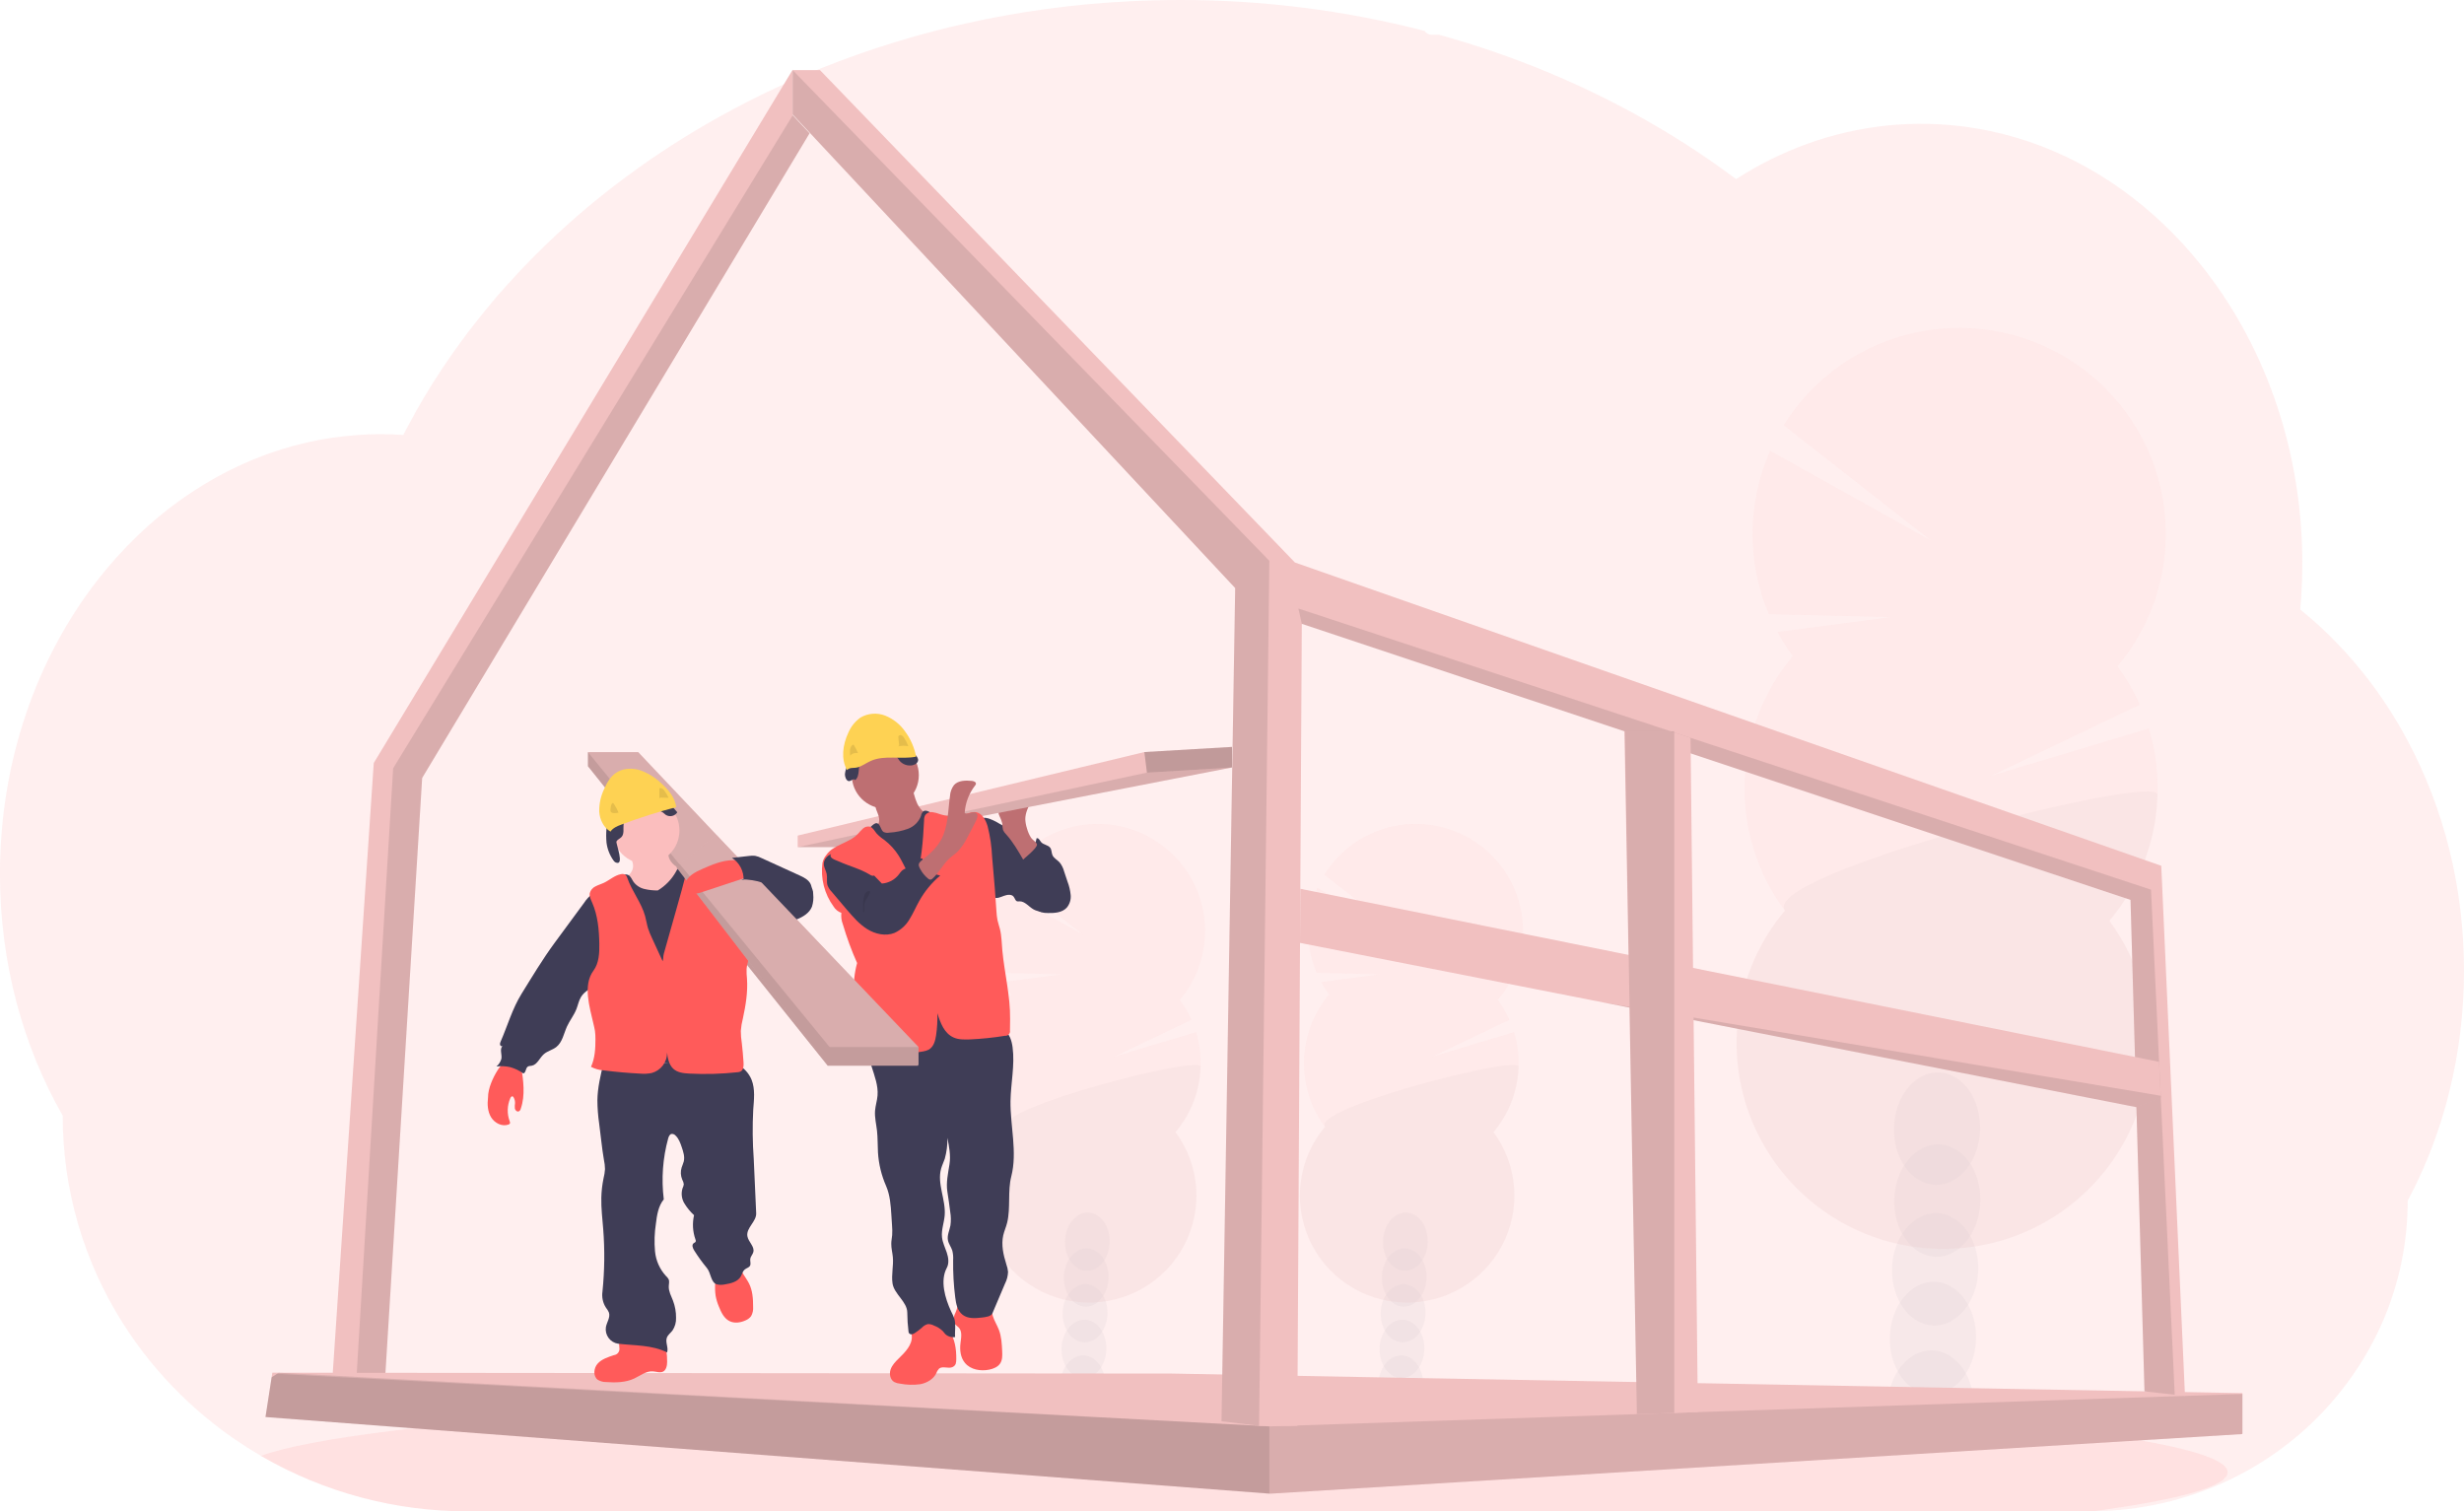 <svg width="450" height="276" viewBox="0 0 450 276" fill="none" xmlns="http://www.w3.org/2000/svg">
<g clip-path="url(#clip0)">
<path opacity="0.1" d="M450 177.268C450.007 184.746 449.1 192.197 447.298 199.456C446.692 201.902 445.988 204.297 445.186 206.641C444.204 209.535 443.066 212.373 441.778 215.144C441.128 216.546 440.442 217.92 439.718 219.266C439.73 226.935 438.147 234.522 435.069 241.549C429.504 254.157 419.582 264.351 407.109 270.274C399.311 273.984 390.789 275.935 382.149 275.989H85.425C72.223 276.017 59.249 272.559 47.822 265.965L47.647 265.866C46.019 264.917 44.432 263.911 42.886 262.849C39.407 260.453 36.139 257.766 33.117 254.818C29.026 250.832 25.421 246.378 22.377 241.549C15.228 230.23 11.441 217.123 11.454 203.746C4.214 191.079 -0.008 175.905 -0.008 159.599C-0.008 139.027 6.701 120.26 17.723 106.054C20.021 103.086 22.539 100.293 25.254 97.699C27.933 95.133 30.813 92.782 33.865 90.671C36.308 88.979 38.861 87.452 41.507 86.099C42.611 85.539 43.719 85.009 44.846 84.518C45.836 84.08 46.837 83.672 47.849 83.287C49.064 82.828 50.294 82.405 51.54 82.019C52.785 81.633 54.014 81.295 55.227 81.005C57.01 80.571 58.823 80.218 60.667 79.946C62.195 79.722 63.724 79.565 65.252 79.447C66.467 79.356 67.693 79.306 68.927 79.291H69.596C70.956 79.291 72.309 79.344 73.65 79.436C73.791 79.154 73.944 78.868 74.085 78.59C74.62 77.573 75.174 76.559 75.732 75.569C75.731 75.56 75.731 75.551 75.732 75.542C75.827 75.367 75.923 75.196 76.022 75.028C76.473 74.217 76.943 73.413 77.424 72.617C77.646 72.236 77.864 71.877 78.089 71.519C78.137 71.43 78.189 71.344 78.246 71.26C78.475 70.879 78.708 70.498 78.945 70.117C80.124 68.238 81.351 66.391 82.624 64.578L82.949 64.113C83.148 63.831 83.331 63.557 83.553 63.275C84.08 62.54 84.623 61.801 85.169 61.077C85.551 60.559 85.933 60.044 86.346 59.553C87.339 58.283 88.358 57.013 89.402 55.743C90.446 54.474 91.531 53.22 92.657 51.983C92.81 51.812 92.963 51.644 93.123 51.477L94.755 49.701C94.835 49.617 94.904 49.541 94.98 49.465C95.175 49.255 95.362 49.046 95.572 48.844C96.447 47.918 97.345 47.012 98.247 46.109C102.836 41.551 107.724 37.304 112.88 33.396C113.082 33.236 113.289 33.083 113.491 32.931C114.461 32.203 115.447 31.483 116.433 30.775C121.855 26.896 127.522 23.371 133.4 20.222C133.805 19.99 134.218 19.772 134.634 19.559C139.904 16.779 145.324 14.291 150.868 12.107C153.89 10.915 156.981 9.795 160.091 8.77C162.162 8.092 164.24 7.448 166.345 6.842C169.636 5.898 172.95 5.051 176.287 4.301C186.117 2.102 196.117 0.743 206.179 0.24C209.236 0.085 212.327 0.005 215.452 0C230.532 -0.02 245.553 1.875 260.153 5.638C260.304 5.866 260.511 6.051 260.753 6.177C260.996 6.303 261.267 6.366 261.54 6.359H262.824C263.382 6.511 263.936 6.663 264.493 6.823C267.608 7.717 270.679 8.694 273.705 9.753L274.469 10.027C281.937 12.675 289.204 15.858 296.212 19.551C302.529 22.872 308.612 26.62 314.417 30.767C315.311 31.407 316.193 32.052 317.061 32.703C318.116 32.029 319.188 31.384 320.278 30.767C324.488 28.376 328.96 26.476 333.605 25.102C343.316 22.237 353.591 21.836 363.497 23.936C376.201 26.622 387.701 33.289 396.989 42.772C400.77 46.651 404.137 50.913 407.033 55.488C407.243 55.816 407.453 56.147 407.656 56.483C410.145 60.532 412.285 64.785 414.051 69.195C414.116 69.359 414.181 69.512 414.239 69.672C415.87 73.802 417.185 78.049 418.174 82.377C418.22 82.598 418.273 82.815 418.319 83.036C419.244 87.224 419.872 91.472 420.199 95.749C420.199 95.901 420.199 96.058 420.229 96.218C420.39 98.43 420.471 100.665 420.474 102.923C420.474 104.942 420.405 106.946 420.279 108.934C420.279 109.151 420.249 109.376 420.229 109.601C420.195 110.176 420.145 110.744 420.096 111.323C423.014 113.67 425.745 116.239 428.264 119.007C429.377 120.218 430.455 121.476 431.496 122.779C434.67 126.744 437.458 131.001 439.825 135.492C446.286 147.652 450 161.957 450 177.268Z" fill="#FF5B5A"/>
<path opacity="0.1" d="M406.827 268.864C406.827 271.466 397.837 273.904 382.15 276H85.425C72.223 276.028 59.249 272.569 47.823 265.976L47.647 265.877C52.155 264.239 60.293 262.712 71.369 261.332L71.866 261.272C76.833 260.666 82.384 260.09 88.451 259.546C88.604 259.546 88.761 259.523 88.913 259.504C93.727 259.077 98.848 258.677 104.276 258.304C104.448 258.304 104.616 258.273 104.788 258.266C106.882 258.116 109.019 257.974 111.199 257.839L112.04 257.786C127.914 256.803 145.959 256.018 165.528 255.5H165.551C168.292 255.424 171.062 255.356 173.861 255.298C176.974 255.224 180.124 255.16 183.313 255.104C185.747 255.05 188.211 255.012 190.683 254.974H190.741C201.893 254.806 213.416 254.723 225.199 254.723C254.335 254.723 281.874 255.252 306.276 256.205H306.345C310.097 256.349 313.78 256.509 317.371 256.673L320.428 256.818C324.48 257.011 328.428 257.218 332.272 257.439C377.469 260.003 406.827 264.167 406.827 268.864Z" fill="#FF5B5A"/>
<g opacity="0.2">
<path opacity="0.2" d="M259.909 252.973C259.897 253.384 259.85 253.793 259.768 254.196C257.109 253.774 254.434 253.393 251.744 253.053C251.744 252.946 251.744 252.836 251.744 252.725C251.769 251.583 252.099 250.468 252.7 249.494C253.487 248.253 254.682 247.475 256.001 247.517C257.319 247.559 258.461 248.409 259.168 249.693C259.702 250.701 259.958 251.833 259.909 252.973Z" fill="#3F3D56"/>
<path opacity="0.2" d="M260.129 246.464C260.222 243.518 258.468 241.071 256.212 241C253.955 240.929 252.05 243.26 251.957 246.206C251.863 249.153 253.617 251.599 255.873 251.67C258.13 251.741 260.035 249.41 260.129 246.464Z" fill="#3F3D56"/>
<path opacity="0.2" d="M260.337 239.942C260.43 236.996 258.677 234.55 256.42 234.479C254.163 234.408 252.258 236.739 252.165 239.685C252.072 242.631 253.825 245.077 256.082 245.148C258.339 245.219 260.244 242.889 260.337 239.942Z" fill="#3F3D56"/>
<path opacity="0.2" d="M260.542 233.419C260.635 230.473 258.881 228.027 256.625 227.955C254.368 227.884 252.463 230.215 252.37 233.161C252.276 236.108 254.03 238.554 256.286 238.625C258.543 238.696 260.448 236.365 260.542 233.419Z" fill="#3F3D56"/>
<path opacity="0.2" d="M260.746 226.895C260.839 223.949 259.086 221.503 256.829 221.432C254.573 221.361 252.667 223.692 252.574 226.638C252.481 229.584 254.234 232.03 256.491 232.101C258.748 232.173 260.653 229.842 260.746 226.895Z" fill="#3F3D56"/>
<path opacity="0.2" d="M242.754 181.641C242.216 180.914 241.731 180.15 241.303 179.355L252.1 177.934L240.477 177.656C239.44 175.203 238.916 172.564 238.936 169.902C238.957 167.24 239.521 164.61 240.596 162.173L255.924 170.726L241.883 159.739C243.3 157.455 245.173 155.486 247.387 153.956C249.601 152.426 252.107 151.368 254.749 150.847C257.392 150.327 260.113 150.355 262.744 150.93C265.375 151.505 267.859 152.615 270.04 154.191C272.221 155.766 274.054 157.773 275.422 160.086C276.791 162.399 277.666 164.969 277.994 167.635C278.322 170.301 278.095 173.005 277.327 175.579C276.56 178.154 275.268 180.543 273.533 182.597C274.37 183.727 275.081 184.944 275.654 186.228L261.483 193.009L276.51 188.502C277.456 191.615 277.608 194.915 276.953 198.102C276.298 201.289 274.856 204.263 272.758 206.754C274.939 209.706 276.244 213.21 276.522 216.866C276.801 220.522 276.042 224.182 274.332 227.428C272.622 230.674 270.031 233.375 266.855 235.222C263.678 237.069 260.044 237.987 256.369 237.871C252.694 237.756 249.125 236.611 246.072 234.569C243.018 232.526 240.603 229.668 239.102 226.321C237.6 222.974 237.074 219.273 237.583 215.642C238.092 212.01 239.615 208.595 241.979 205.787C239.372 202.259 238.031 197.961 238.169 193.582C238.308 189.203 239.919 184.997 242.743 181.641H242.754Z" fill="#FF5B5A"/>
<path opacity="0.1" d="M277.343 194.815C277.209 199.197 275.593 203.404 272.758 206.755C274.939 209.706 276.244 213.21 276.522 216.866C276.801 220.522 276.042 224.183 274.332 227.429C272.622 230.675 270.031 233.376 266.855 235.222C263.678 237.069 260.044 237.987 256.369 237.872C252.694 237.756 249.125 236.612 246.072 234.569C243.018 232.526 240.603 229.668 239.102 226.321C237.6 222.974 237.074 219.273 237.583 215.642C238.092 212.011 239.615 208.595 241.979 205.787C239.469 202.385 277.411 192.624 277.343 194.815Z" fill="black"/>
</g>
<g opacity="0.2">
<path opacity="0.2" d="M201.836 252.973C201.823 253.384 201.776 253.793 201.694 254.196C199.035 253.774 196.361 253.393 193.671 253.053C193.671 252.946 193.671 252.836 193.671 252.725C193.696 251.583 194.025 250.468 194.626 249.494C195.413 248.253 196.609 247.475 197.927 247.517C199.245 247.559 200.388 248.409 201.094 249.693C201.629 250.701 201.885 251.833 201.836 252.973Z" fill="#3F3D56"/>
<path opacity="0.2" d="M202.051 246.466C202.144 243.519 200.391 241.073 198.134 241.002C195.877 240.931 193.972 243.262 193.879 246.208C193.785 249.155 195.539 251.601 197.796 251.672C200.052 251.743 201.957 249.412 202.051 246.466Z" fill="#3F3D56"/>
<path opacity="0.2" d="M202.259 239.942C202.353 236.996 200.599 234.55 198.342 234.479C196.086 234.408 194.181 236.739 194.087 239.685C193.994 242.631 195.748 245.077 198.004 245.148C200.261 245.219 202.166 242.889 202.259 239.942Z" fill="#3F3D56"/>
<path opacity="0.2" d="M202.464 233.421C202.557 230.475 200.804 228.029 198.547 227.957C196.29 227.886 194.385 230.217 194.292 233.163C194.198 236.11 195.952 238.556 198.209 238.627C200.465 238.698 202.371 236.367 202.464 233.421Z" fill="#3F3D56"/>
<path opacity="0.2" d="M202.669 226.897C202.762 223.951 201.008 221.505 198.752 221.434C196.495 221.363 194.59 223.694 194.496 226.64C194.403 229.586 196.157 232.032 198.413 232.103C200.67 232.174 202.575 229.844 202.669 226.897Z" fill="#3F3D56"/>
<path opacity="0.2" d="M184.681 181.641C184.143 180.914 183.658 180.15 183.229 179.355L194.026 177.934L182.404 177.656C181.367 175.203 180.842 172.564 180.863 169.902C180.883 167.24 181.448 164.61 182.522 162.173L197.851 170.726L183.81 159.739C185.226 157.455 187.1 155.486 189.314 153.956C191.527 152.426 194.034 151.368 196.676 150.847C199.318 150.327 202.04 150.355 204.671 150.93C207.302 151.505 209.785 152.615 211.967 154.191C214.148 155.766 215.98 157.773 217.349 160.086C218.717 162.399 219.593 164.969 219.921 167.635C220.248 170.301 220.021 173.005 219.254 175.579C218.486 178.154 217.195 180.543 215.46 182.597C216.297 183.727 217.008 184.944 217.58 186.228L203.41 193.009L218.436 188.502C219.382 191.615 219.535 194.915 218.88 198.102C218.225 201.289 216.783 204.263 214.684 206.754C216.866 209.706 218.171 213.21 218.449 216.866C218.727 220.522 217.968 224.182 216.259 227.428C214.549 230.674 211.958 233.375 208.781 235.222C205.605 237.069 201.971 237.987 198.296 237.871C194.62 237.756 191.052 236.611 187.998 234.569C184.945 232.526 182.529 229.668 181.028 226.321C179.527 222.974 179.001 219.273 179.509 215.642C180.018 212.01 181.542 208.595 183.905 205.787C181.299 202.259 179.957 197.961 180.096 193.582C180.234 189.203 181.845 184.997 184.67 181.641H184.681Z" fill="#FF5B5A"/>
<path opacity="0.1" d="M219.269 194.815C219.135 199.197 217.52 203.404 214.684 206.755C216.866 209.706 218.171 213.21 218.449 216.866C218.727 220.522 217.968 224.183 216.259 227.429C214.549 230.675 211.958 233.376 208.781 235.222C205.605 237.069 201.971 237.987 198.296 237.872C194.62 237.756 191.052 236.612 187.998 234.569C184.945 232.526 182.529 229.668 181.028 226.321C179.527 222.974 179.001 219.273 179.509 215.642C180.018 212.011 181.542 208.595 183.905 205.787C181.395 202.385 219.338 192.624 219.269 194.815Z" fill="black"/>
</g>
<g opacity="0.2">
<path opacity="0.2" d="M360.468 257.142C360.439 257.921 360.345 258.695 360.189 259.458C355.069 258.643 349.913 257.914 344.719 257.272C344.719 257.066 344.719 256.856 344.719 256.643C344.768 254.443 345.403 252.296 346.561 250.422C348.089 248.033 350.381 246.536 352.914 246.612C355.447 246.688 357.652 248.33 359.027 250.803C360.065 252.75 360.562 254.939 360.468 257.142Z" fill="#3F3D56"/>
<path opacity="0.2" d="M360.883 244.6C361.063 238.926 357.685 234.215 353.339 234.078C348.992 233.941 345.323 238.43 345.143 244.104C344.963 249.777 348.341 254.488 352.687 254.625C357.034 254.762 360.704 250.273 360.883 244.6Z" fill="#3F3D56"/>
<path opacity="0.2" d="M361.281 232.041C361.46 226.367 358.082 221.657 353.736 221.52C349.389 221.383 345.72 225.871 345.54 231.545C345.36 237.219 348.738 241.929 353.085 242.066C357.431 242.203 361.101 237.715 361.281 232.041Z" fill="#3F3D56"/>
<path opacity="0.2" d="M361.681 219.486C361.861 213.812 358.483 209.102 354.137 208.965C349.79 208.828 346.121 213.316 345.941 218.99C345.761 224.664 349.139 229.375 353.485 229.512C357.832 229.649 361.502 225.16 361.681 219.486Z" fill="#3F3D56"/>
<path opacity="0.2" d="M361.631 206.357C361.801 200.68 358.414 195.973 354.066 195.843C349.717 195.713 346.053 200.209 345.882 205.886C345.711 211.562 349.098 216.27 353.447 216.4C357.796 216.53 361.46 212.033 361.631 206.357Z" fill="#3F3D56"/>
<path opacity="0.2" d="M327.438 119.818C326.408 118.42 325.474 116.952 324.646 115.426L345.43 112.69L323.06 112.153C321.062 107.431 320.051 102.352 320.089 97.227C320.127 92.102 321.214 87.038 323.282 82.346L352.796 98.808L325.769 77.656C328.502 73.269 332.111 69.49 336.373 66.555C340.634 63.62 345.457 61.591 350.539 60.596C355.621 59.6 360.855 59.659 365.913 60.769C370.972 61.879 375.747 64.016 379.941 67.046C384.135 70.076 387.658 73.936 390.29 78.383C392.923 82.831 394.609 87.772 395.243 92.898C395.876 98.023 395.445 103.224 393.974 108.177C392.504 113.129 390.026 117.726 386.696 121.681C388.306 123.858 389.675 126.202 390.78 128.672L363.497 141.735L392.423 133.049C394.246 139.036 394.543 145.381 393.287 151.511C392.031 157.641 389.261 163.362 385.229 168.156C389.428 173.838 391.939 180.583 392.474 187.621C393.01 194.659 391.548 201.705 388.257 207.954C384.965 214.203 379.977 219.402 373.862 222.957C367.747 226.512 360.752 228.279 353.677 228.057C346.602 227.834 339.732 225.631 333.854 221.699C327.976 217.767 323.326 212.265 320.435 205.822C317.545 199.379 316.532 192.255 317.511 185.265C318.49 178.274 321.422 171.7 325.971 166.293C320.956 159.502 318.375 151.229 318.641 142.8C318.907 134.372 322.005 126.277 327.438 119.814V119.818Z" fill="#FF5B5A"/>
<path opacity="0.1" d="M394.032 145.175C393.781 153.605 390.685 161.705 385.244 168.162C389.444 173.845 391.954 180.59 392.49 187.628C393.025 194.666 391.564 201.712 388.272 207.961C384.981 214.21 379.992 219.409 373.877 222.964C367.762 226.519 360.767 228.286 353.692 228.064C346.617 227.841 339.748 225.638 333.869 221.706C327.991 217.774 323.341 212.272 320.451 205.829C317.56 199.386 316.547 192.262 317.526 185.272C318.505 178.281 321.437 171.707 325.987 166.3C321.119 159.743 394.166 140.958 394.032 145.175Z" fill="black"/>
</g>
<path d="M60.297 257.813L64.305 257.801H69.956L77.1 142.071L147.854 24.34L144.779 21.049V12.713L68.259 139.343L60.297 257.813Z" fill="#F1C0C0"/>
<path opacity="0.1" d="M64.733 257.801H69.956L77.1 142.071L147.854 24.34L144.779 21.049L71.797 140.307L64.733 257.801Z" fill="black"/>
<path d="M48.487 258.777L231.82 272.766L231.976 272.778L409.402 261.897L409.536 261.89V254.419L214.035 250.842L50.929 250.686H49.737L49.607 251.524L48.487 258.777Z" fill="#F1C0C0"/>
<path opacity="0.1" d="M48.487 258.777L231.82 272.766L231.976 272.778L409.402 261.897L409.536 261.753V254.575H409.379L231.82 260.488L50.929 250.686H50.902L50.581 250.895L49.607 251.524L48.487 258.777Z" fill="black"/>
<path opacity="0.1" d="M48.487 258.777L231.82 272.766V260.487L50.581 250.895L49.607 251.523L48.487 258.777Z" fill="black"/>
<path d="M144.756 20.892L225.581 107.395L223.082 259.554L229.948 260.381L230.062 260.396H236.928L237.749 113.929L389.096 164.338L391.648 254.095L397.172 254.712L399.044 254.921L394.712 158.113L236.5 102.728L149.749 12.801H144.756V20.892Z" fill="#F1C0C0"/>
<path opacity="0.1" d="M237.127 111.129L237.749 113.929L389.096 164.339L391.648 254.095L397.172 254.712L392.84 162.472L237.127 111.129Z" fill="black"/>
<path opacity="0.1" d="M144.756 20.892L225.581 107.395L223.082 259.554L229.948 260.381L231.82 102.416L144.756 12.801V20.892Z" fill="black"/>
<path d="M237.421 172.193L292.931 183.092L292.95 183.096L390.173 202.194L394.624 200.415L394.609 200.103L394.318 193.912L237.478 162.311L237.421 172.193Z" fill="#F1C0C0"/>
<path opacity="0.1" d="M292.95 183.098L390.173 202.196L394.624 200.416L394.609 200.104L292.95 183.098Z" fill="black"/>
<path d="M296.667 133.553L298.169 215.971L298.944 258.255L305.779 258.026L310.081 257.882L308.744 134.745L305.779 133.762L305.13 133.553H296.667Z" fill="#F1C0C0"/>
<path opacity="0.1" d="M296.728 133.533V133.552L298.169 215.971L298.944 258.255L305.779 258.026V133.533H296.728Z" fill="black"/>
<path d="M189.602 154.6C190.003 154.818 190.386 155.066 190.748 155.343C191.176 155.717 191.561 156.137 191.894 156.597C193.533 158.711 195.046 161.168 194.886 163.835C194.889 164.223 194.816 164.608 194.67 164.967C194.523 165.327 194.307 165.654 194.034 165.93C193.358 166.506 192.387 166.532 191.501 166.532C190.538 166.532 189.526 166.532 188.693 166.037C187.86 165.542 187.164 164.578 186.179 164.601C186.04 164.624 185.898 164.624 185.758 164.601C185.418 164.49 185.35 164.045 185.128 163.763C184.746 163.256 183.94 163.382 183.34 163.603C182.74 163.824 182.075 164.155 181.483 163.9C181.139 163.719 180.858 163.439 180.677 163.096C179.26 160.81 178.958 158.063 178.69 155.408C178.526 153.793 177.273 148.284 180.731 149.537C182.259 150.086 183.688 151.183 185.078 151.987L189.602 154.6Z" fill="#3F3D56"/>
<path d="M186.186 155.145C186.495 155.367 186.869 155.479 187.25 155.464C187.63 155.449 187.994 155.307 188.284 155.061C188.853 154.549 189.215 153.847 189.304 153.088C189.686 152.97 189.881 153.469 190.125 153.774C190.553 154.292 191.424 154.284 191.814 154.837C192.085 155.218 192.024 155.747 192.215 156.178C192.464 156.734 193.079 157.023 193.499 157.473C193.896 157.964 194.182 158.534 194.34 159.145L194.966 161.02C195.266 161.799 195.459 162.616 195.539 163.447C195.579 163.862 195.535 164.281 195.41 164.679C195.286 165.078 195.083 165.447 194.813 165.767C193.973 166.67 192.593 166.765 191.375 166.738C190.968 166.747 190.561 166.699 190.167 166.597C189.086 166.262 188.395 165.176 188.108 164.083C187.822 162.989 187.852 161.843 187.684 160.723C187.502 159.622 187.181 158.55 186.729 157.53C186.393 156.738 185.468 155.557 185.483 154.715C185.758 154.715 185.957 154.966 186.186 155.145Z" fill="#3F3D56"/>
<path d="M187.558 151.286C187.379 150.745 187.275 150.182 187.249 149.613C187.249 148.47 187.772 147.396 188.299 146.375L183.932 146.965C183.405 147.038 182.817 147.145 182.519 147.583C182.405 147.8 182.346 148.041 182.346 148.286C182.346 148.53 182.405 148.771 182.519 148.988C182.738 149.423 182.912 149.879 183.038 150.348C183.048 150.76 183.095 151.169 183.18 151.571C183.315 151.867 183.506 152.135 183.741 152.36C184.991 153.739 185.927 155.366 186.859 156.977C186.832 156.932 189.491 154.878 189.384 154.208C189.323 153.827 188.555 153.37 188.311 153.004C187.973 152.473 187.719 151.893 187.558 151.286Z" fill="#BE6F72"/>
<path d="M225 136.402V140.155L160.558 152.689L157.215 154.708H145.68V152.593L208.995 137.34L225 136.402Z" fill="#F1C0C0"/>
<path opacity="0.1" d="M225 140.154L160.558 152.688L157.215 154.707H145.68L209.465 141.095L225 140.154Z" fill="black"/>
<path d="M173.261 242.928C172.543 242.061 171.552 241.462 170.449 241.228C169.346 240.994 168.196 241.14 167.186 241.64C166.97 241.742 166.78 241.89 166.629 242.075C166.247 242.608 166.491 243.343 166.525 244.002C166.613 245.61 165.33 246.917 164.176 248.041C163.557 248.643 162.926 249.286 162.647 250.105C162.369 250.925 162.575 251.965 163.324 252.391C163.651 252.555 164.006 252.653 164.371 252.681C165.592 252.918 166.844 252.953 168.077 252.784C169.295 252.551 170.491 251.862 171.018 250.742C171.12 250.438 171.289 250.161 171.511 249.93C172.184 249.401 173.215 250.022 173.979 249.644C174.61 249.332 174.637 248.841 174.644 248.193C174.667 246.402 174.4 244.376 173.261 242.928Z" fill="#FF5B5A"/>
<path d="M182.431 242.86C182.901 244.094 182.966 245.439 183.027 246.757C183.061 247.519 183.084 248.334 182.671 248.978C182.259 249.622 181.453 249.961 180.681 250.121C179.088 250.449 177.242 250.14 176.215 248.879C175.427 247.915 175.263 246.593 175.408 245.344C175.531 244.319 175.79 243.119 175.053 242.391C174.862 242.197 174.614 242.06 174.438 241.85C174.056 241.385 174.117 240.684 174.323 240.113C174.592 239.566 174.793 238.99 174.923 238.395C174.954 238.113 180.096 238.593 180.57 238.825C181.216 239.142 181.116 239.671 181.311 240.311C181.583 241.203 182.102 242.006 182.431 242.86Z" fill="#FF5B5A"/>
<path d="M183.374 188.131C184.383 188.782 184.773 190.062 184.929 191.251C185.361 194.508 184.605 197.8 184.547 201.087C184.494 205.693 185.831 210.383 184.689 214.844C184.005 217.511 184.586 220.559 183.944 223.252C183.753 224.052 183.401 224.807 183.218 225.607C182.836 227.34 183.237 229.153 183.776 230.849C183.948 231.306 184.057 231.784 184.1 232.27C184.074 233.018 183.884 233.752 183.543 234.418L181.25 239.824C180.994 240.43 179.986 240.529 179.34 240.609C178.125 240.754 176.769 240.857 175.802 240.106C174.835 239.356 174.602 238.099 174.453 236.925C174.168 234.673 174.04 232.403 174.071 230.132C174.113 229.54 174.06 228.945 173.915 228.369C173.704 227.717 173.242 227.153 173.116 226.464C172.956 225.572 173.41 224.696 173.578 223.797C173.694 222.976 173.681 222.142 173.54 221.325C173.391 220.105 173.219 218.886 173.024 217.675C172.749 215.98 173.143 214.307 173.406 212.608C173.655 211.012 173.338 209.385 173.024 207.8C173.051 209.086 172.891 210.37 172.547 211.61C172.344 212.216 172.054 212.795 171.878 213.412C171.095 216.181 172.765 219.088 172.528 221.957C172.417 223.298 171.89 224.624 172.039 225.946C172.142 226.913 172.593 227.801 172.902 228.723C173.212 229.645 173.372 230.7 172.902 231.561C171.66 233.9 172.589 237.081 173.701 239.481C173.926 239.907 174.123 240.347 174.289 240.8C174.618 241.882 174.342 243.043 174.43 244.171C174.11 244.223 173.783 244.202 173.472 244.109C173.162 244.016 172.877 243.854 172.639 243.634C172.47 243.459 172.333 243.253 172.169 243.07C171.71 242.634 171.166 242.296 170.572 242.076C170.222 241.881 169.825 241.79 169.425 241.813C169.005 241.93 168.628 242.164 168.336 242.487C167.959 242.819 167.558 243.123 167.137 243.398C166.958 243.535 166.748 243.628 166.526 243.668C166.414 243.686 166.299 243.667 166.198 243.616C166.098 243.565 166.016 243.483 165.964 243.383C165.94 243.319 165.926 243.252 165.922 243.184C165.78 242.034 165.705 240.877 165.696 239.718C165.696 237.725 163.305 236.354 163.003 234.384C162.762 232.795 163.209 231.176 163.06 229.576C162.988 228.753 162.758 227.946 162.774 227.123C162.774 226.589 162.896 226.068 162.938 225.538C162.973 224.95 162.964 224.361 162.911 223.774L162.793 221.934C162.678 220.117 162.552 218.262 161.834 216.6C160.982 214.661 160.478 212.588 160.344 210.475C160.267 209.141 160.317 207.808 160.164 206.471C160.027 205.263 159.721 204.063 159.809 202.851C159.881 201.914 160.191 201.007 160.264 200.07C160.413 198.268 159.725 196.516 159.186 194.79C158.647 193.064 158.25 191.152 158.957 189.487C159.058 189.214 159.226 188.97 159.446 188.778C159.717 188.6 160.025 188.485 160.348 188.443C166.903 187.07 173.622 186.643 180.299 187.175C181.387 187.236 182.444 187.565 183.374 188.131Z" fill="#3F3D56"/>
<path d="M161.685 147.667C165.065 147.667 167.805 144.935 167.805 141.564C167.805 138.193 165.065 135.461 161.685 135.461C158.304 135.461 155.564 138.193 155.564 141.564C155.564 144.935 158.304 147.667 161.685 147.667Z" fill="#BE6F72"/>
<path d="M160.5 149.186C160.588 149.535 160.588 149.9 160.5 150.249C160.404 150.493 160.269 150.719 160.099 150.92C159.507 151.682 158.851 152.393 158.139 153.045C158.502 153.853 159.155 154.496 159.969 154.847C160.778 155.191 161.626 155.433 162.495 155.567C162.928 155.681 163.379 155.712 163.824 155.659C164.234 155.556 164.623 155.381 164.97 155.141L168.371 153.11C168.884 152.833 169.359 152.491 169.784 152.093C170.408 151.454 170.761 150.6 170.77 149.708C170.786 149.548 170.742 149.389 170.648 149.259C170.518 149.146 170.354 149.077 170.182 149.064C168.986 148.802 168.042 147.834 167.507 146.737C167.024 145.612 166.711 144.422 166.579 143.205L162.953 145.11C162.414 145.396 161.88 145.681 161.322 145.929C160.966 146.089 160.248 146.222 159.996 146.546C159.515 147.144 160.374 148.466 160.5 149.186Z" fill="#BE6F72"/>
<path d="M158.162 151.937C157.646 152.359 157.243 152.903 156.989 153.518C156.752 154.28 156.989 155.084 157.203 155.838C158.206 159.053 158.972 162.337 159.496 165.663C159.816 167.949 159.935 170.269 160.092 172.582C160.412 177.298 160.879 184.819 161.501 189.504C163.794 189.607 166.029 188.941 168.302 188.697C172.551 188.247 176.925 189.276 181.086 188.316C180.077 184.342 179.069 177.557 178.06 173.588C177.614 172.024 177.304 170.424 177.135 168.806C177.047 167.645 177.101 166.479 177.116 165.309C177.151 163.023 177.025 160.738 176.898 158.452C176.753 155.785 176.608 153.118 175.974 150.509C175.93 150.176 175.773 149.868 175.531 149.636C175.149 149.358 174.652 149.457 174.197 149.518C172.805 149.694 171.396 149.361 170.231 148.581C169.727 148.238 169.051 147.819 168.581 148.2C168.38 148.43 168.248 148.711 168.199 149.011C167.991 149.55 167.67 150.039 167.258 150.444C166.845 150.85 166.351 151.162 165.807 151.362C164.718 151.755 163.578 151.989 162.422 152.055C162.068 152.131 161.699 152.09 161.371 151.937C160.829 151.606 160.791 150.413 160.107 150.333C159.507 150.265 158.567 151.552 158.162 151.937Z" fill="#3F3D56"/>
<path d="M167.202 161.24C165.792 159.895 165.173 157.944 164.145 156.287C163.445 155.173 162.551 154.192 161.505 153.392C160.979 153.046 160.497 152.638 160.069 152.177C159.706 151.731 159.431 151.137 158.88 150.965C158.653 150.916 158.417 150.922 158.193 150.984C157.968 151.046 157.763 151.161 157.593 151.319C157.256 151.639 156.937 151.978 156.638 152.333C155.018 154.005 152.171 154.238 150.888 156.173C150.541 156.583 150.306 157.075 150.204 157.602C149.834 160.418 150.565 163.269 152.244 165.564C152.569 166.096 153.068 166.499 153.658 166.707C153.578 167.417 153.672 168.136 153.933 168.802C154.64 171.213 155.509 173.574 156.534 175.869C156.289 176.767 156.118 177.683 156.023 178.608C155.755 180.936 156.003 183.298 155.751 185.629C155.545 187.534 154.987 189.39 154.968 191.298C154.968 191.603 154.995 191.965 155.258 192.121C155.399 192.193 155.556 192.226 155.713 192.216L160.412 192.357C163.14 192.437 165.895 192.517 168.581 192.014C168.939 191.962 169.286 191.852 169.609 191.691C170.518 191.184 170.82 190.041 170.965 189.024C171.155 187.704 171.23 186.371 171.19 185.039C171.76 186.833 172.436 188.689 174.155 189.466C175.065 189.877 176.104 189.847 177.101 189.82C179.25 189.725 181.392 189.505 183.516 189.161C183.647 189.177 183.779 189.163 183.904 189.118C184.028 189.074 184.14 189.002 184.231 188.906C184.322 188.811 184.389 188.696 184.428 188.57C184.466 188.445 184.474 188.311 184.452 188.182L184.475 186.102C184.521 181.877 183.47 177.839 183.061 173.633C182.931 172.307 182.943 170.966 182.618 169.667C182.484 169.122 182.289 168.589 182.171 168.04C182.069 167.503 182.005 166.959 181.98 166.413L181.682 162.223C181.54 160.284 181.338 158.413 181.189 156.478C181.107 154.593 180.833 152.722 180.371 150.893C180.039 149.75 179.347 148.455 178.152 148.314C177.514 148.241 176.895 148.519 176.287 148.714C174.794 149.182 173.192 149.176 171.702 148.695C171.242 148.513 170.763 148.386 170.273 148.314C170.027 148.28 169.776 148.313 169.547 148.408C169.317 148.503 169.117 148.657 168.967 148.855C168.819 149.152 168.749 149.483 168.764 149.815C168.585 153.62 168.252 157.541 167.202 161.24Z" fill="#FF5B5A"/>
<path d="M161.054 161.354C159.293 159.503 157.486 157.617 155.217 156.44C154.322 155.975 153.306 155.625 152.317 155.8C151.327 155.975 150.406 156.832 150.452 157.834C150.483 158.455 150.861 159.004 150.979 159.613C151.117 160.299 150.918 161.031 151.132 161.693C151.306 162.13 151.566 162.528 151.896 162.863L154.601 166.059C155.748 167.393 156.894 168.745 158.369 169.667C159.843 170.589 161.754 171.019 163.374 170.364C164.526 169.83 165.484 168.953 166.117 167.854C166.789 166.787 167.263 165.621 167.893 164.52C168.874 162.761 170.169 161.195 171.714 159.899C170.919 159.693 169.922 159.404 169.422 158.756C169.279 158.55 169.158 158.331 169.059 158.101L168.44 156.767C168.229 156.757 168.019 156.789 167.821 156.863C167.624 156.937 167.444 157.051 167.293 157.198C167.028 157.504 166.743 157.793 166.441 158.063C165.903 158.467 165.173 158.577 164.684 159.038C164.495 159.236 164.323 159.45 164.172 159.678C163.802 160.163 163.333 160.563 162.795 160.852C162.257 161.141 161.664 161.313 161.054 161.354Z" fill="#3F3D56"/>
<path d="M171.855 153.389C173.181 150.977 173.12 148.086 173.498 145.362C173.539 144.64 173.793 143.947 174.228 143.369C174.992 142.508 176.341 142.497 177.494 142.607C177.834 142.645 178.259 142.805 178.239 143.144C178.213 143.266 178.153 143.378 178.068 143.468C176.949 144.908 176.292 146.649 176.18 148.467C176.78 148.882 177.708 148.028 178.285 148.467C178.667 148.787 178.492 149.419 178.262 149.876C177.73 150.935 177.181 151.987 176.616 153.031C176.164 153.951 175.576 154.797 174.87 155.541C174.384 156.006 173.815 156.372 173.322 156.829C172.176 157.899 171.485 159.412 170.3 160.456C170.2 160.564 170.065 160.633 169.918 160.65C169.767 160.639 169.625 160.576 169.517 160.471C168.925 159.991 168.435 159.399 168.073 158.73C167.622 157.899 167.691 157.656 168.401 157.069C169.731 156.021 171.026 154.897 171.855 153.389Z" fill="#BE6F72"/>
<path d="M158.838 159.716C159.068 159.857 159.35 160.017 159.603 159.899C159.706 159.837 159.793 159.752 159.859 159.651C160.295 159.07 160.66 158.438 160.944 157.769C160.992 157.675 161.02 157.571 161.024 157.464C161.024 157.221 160.806 157.042 160.604 156.901C159.519 156.211 158.352 155.658 157.131 155.255C156.122 154.874 155.067 154.542 153.998 154.638C153.596 154.665 153.203 154.772 152.844 154.954C152.485 155.136 152.167 155.389 151.908 155.697C151.144 156.676 152.424 156.973 153.226 157.327C155.083 158.169 157.092 158.657 158.838 159.716Z" fill="#FF5B5A"/>
<path opacity="0.1" d="M157.635 166.193C157.622 166.28 157.63 166.368 157.658 166.452C157.685 166.535 157.733 166.611 157.795 166.673C157.906 166.132 157.761 165.56 157.876 165.016C158.044 164.196 158.842 163.579 158.911 162.756C157.448 162.471 157.646 165.309 157.635 166.193Z" fill="black"/>
<path opacity="0.2" d="M225 136.402V140.155L209.465 141.096L208.995 137.34L225 136.402Z" fill="black"/>
<path d="M156.175 142.471C157.146 141.682 156.584 140.029 157.241 138.97C157.623 138.39 158.269 138.086 158.903 137.827C159.669 137.47 160.489 137.243 161.329 137.156C161.75 137.116 162.175 137.171 162.572 137.316C162.969 137.462 163.328 137.695 163.622 137.998C163.87 138.28 164.038 138.623 164.271 138.916C164.56 139.258 164.936 139.516 165.36 139.663C165.784 139.809 166.239 139.838 166.678 139.747C167.186 139.632 167.714 139.248 167.679 138.73C167.622 138.414 167.46 138.127 167.221 137.914L166.128 136.707C164.886 135.335 163.507 133.88 161.685 133.537C160.416 133.297 159.117 133.636 157.895 134.044C157.402 134.207 156.848 134.451 156.71 134.95C156.619 135.293 156.756 135.667 156.676 136.013C156.519 136.703 155.633 136.935 155.22 137.514C154.808 138.093 154.934 138.779 154.815 139.419C154.697 140.059 154.353 140.684 154.311 141.347C154.284 141.747 154.487 142.49 154.938 142.634C155.388 142.779 155.896 141.994 156.175 142.471Z" fill="#3F3D56"/>
<path d="M167.309 138.182C166.987 136.506 166.292 134.923 165.276 133.549C164.373 132.266 163.116 131.271 161.658 130.684C160.929 130.4 160.145 130.285 159.365 130.346C158.585 130.407 157.829 130.644 157.153 131.039C156.151 131.752 155.371 132.733 154.903 133.869C153.914 135.995 153.547 138.593 154.697 140.635C155.155 140.079 155.942 140.331 156.638 140.129C157.509 139.881 158.246 139.302 159.075 138.94C161.578 137.839 164.634 138.73 167.309 138.182Z" fill="#FED253"/>
<path opacity="0.1" d="M155.281 138.063C155.193 137.377 155.136 136.581 155.625 136.094C155.649 136.064 155.68 136.04 155.716 136.024C155.751 136.008 155.789 136.001 155.828 136.002C155.862 136.013 155.893 136.031 155.92 136.055C155.947 136.078 155.969 136.107 155.984 136.139C156.267 136.584 156.507 137.053 156.703 137.541C156.418 137.476 156.12 137.497 155.847 137.602C155.575 137.708 155.34 137.892 155.174 138.132" fill="black"/>
<path opacity="0.1" d="M164.21 136.128L164.073 134.768C164.05 134.656 164.06 134.54 164.099 134.433C164.157 134.343 164.246 134.278 164.349 134.25C164.452 134.222 164.562 134.232 164.657 134.28C164.845 134.384 165 134.539 165.104 134.726C165.422 135.213 165.686 135.733 165.891 136.277C165.276 136.158 164.643 136.166 164.031 136.3" fill="black"/>
<path opacity="0.1" d="M167.63 191.326V194.435L164.997 194.61H151.151V191.326H167.63Z" fill="black"/>
<path d="M167.63 191.327V194.611H151.151L107.375 139.931V137.348H116.552L167.63 191.327Z" fill="#F1C0C0"/>
<path opacity="0.1" d="M167.63 191.327V194.611H151.151L107.375 139.931V137.348H116.552L167.63 191.327Z" fill="black"/>
<path opacity="0.1" d="M167.63 191.327V194.611H151.151L107.375 139.931V137.348L151.388 191.327H167.63Z" fill="black"/>
<path d="M113.113 246.133C113.142 246.287 113.139 246.446 113.103 246.599C113.067 246.752 113.001 246.896 112.907 247.023C112.813 247.149 112.694 247.254 112.557 247.333C112.42 247.411 112.269 247.46 112.112 247.477C111.05 247.836 109.923 248.19 109.17 249.001C108.418 249.813 108.269 251.318 109.17 251.977C109.631 252.254 110.16 252.398 110.699 252.392C112.429 252.51 114.233 252.487 115.803 251.756C116.926 251.238 117.985 250.354 119.219 250.434C119.857 250.472 120.537 250.769 121.106 250.479C121.675 250.19 121.836 249.382 121.84 248.708C121.854 247.3 121.641 245.899 121.209 244.559C121.152 244.376 118.722 244.235 118.432 244.178L115.486 243.797C114.928 243.725 113.725 243.306 113.285 243.771C112.846 244.235 113.113 245.58 113.113 246.133Z" fill="#FF5B5A"/>
<path d="M130.692 236.624C130.817 237.31 131.019 237.98 131.296 238.62C131.704 239.657 132.228 240.758 133.229 241.261C134.138 241.714 135.254 241.55 136.178 241.12C136.564 240.96 136.902 240.704 137.16 240.377C137.458 239.858 137.592 239.262 137.542 238.666C137.542 237.192 137.454 235.668 136.778 234.357C136.197 233.214 135.185 232.232 135.17 230.967L131.689 231.637C131.503 231.655 131.325 231.725 131.177 231.839C131.067 231.955 130.99 232.099 130.955 232.254C130.584 233.68 130.494 235.164 130.692 236.624Z" fill="#FF5B5A"/>
<path d="M89.127 200.432C88.982 201.659 89.043 202.974 89.685 204.033C90.327 205.092 91.68 205.793 92.849 205.37C92.909 205.355 92.965 205.327 93.014 205.29C93.063 205.253 93.104 205.206 93.135 205.153C93.166 205.024 93.149 204.888 93.085 204.772C92.569 203.398 92.612 201.878 93.204 200.535C93.28 200.36 93.445 200.154 93.624 200.223C93.699 200.261 93.76 200.322 93.796 200.398C93.981 200.717 94.074 201.081 94.064 201.45C94.01 201.783 93.999 202.123 94.033 202.459C94.106 202.787 94.457 203.095 94.763 202.954C94.851 202.9 94.927 202.829 94.987 202.744C95.047 202.66 95.089 202.564 95.11 202.463C95.962 200.006 95.576 197.32 95.187 194.748C95.19 194.689 95.18 194.63 95.158 194.575C95.136 194.521 95.102 194.471 95.059 194.431C95.015 194.391 94.964 194.36 94.907 194.342C94.851 194.324 94.791 194.318 94.732 194.326C92.929 194.146 91.943 193.716 90.912 195.388C90.025 196.798 89.127 198.737 89.127 200.432Z" fill="#FF5B5A"/>
<path d="M110.21 194.18C109.675 196.397 109.136 198.641 109.102 200.919C109.111 202.338 109.218 203.755 109.422 205.159L109.824 208.459C109.961 209.571 110.095 210.68 110.29 211.781C110.414 212.348 110.482 212.926 110.492 213.506C110.455 214.079 110.364 214.646 110.221 215.202C109.981 216.368 109.846 217.554 109.82 218.745C109.778 220.65 110.015 222.554 110.164 224.459C110.461 228.255 110.416 232.07 110.03 235.858C109.876 236.88 110.098 237.924 110.657 238.795C110.883 239.07 111.07 239.375 111.211 239.702C111.497 240.574 110.828 241.447 110.657 242.342C110.547 243.04 110.719 243.753 111.136 244.325C111.553 244.896 112.18 245.279 112.88 245.39C115.937 245.752 119.077 245.588 121.832 246.982C122.122 246.136 121.488 245.176 121.778 244.315C121.962 243.782 122.466 243.435 122.81 242.986C123.272 242.301 123.502 241.487 123.467 240.662C123.481 239.585 123.289 238.516 122.902 237.511C122.577 236.673 122.111 235.846 122.138 234.947C122.138 234.505 122.294 234.041 122.115 233.633C121.991 233.399 121.824 233.191 121.622 233.02C120.48 231.772 119.778 230.187 119.624 228.505C119.475 226.836 119.528 225.155 119.784 223.499C119.971 221.922 120.223 220.257 121.228 219.027C120.762 215.295 121.036 211.509 122.034 207.883C122.134 207.548 122.29 207.16 122.634 207.08C122.771 207.066 122.909 207.085 123.036 207.135C123.164 207.185 123.278 207.266 123.368 207.369C123.968 207.929 124.254 208.741 124.514 209.518C124.8 210.36 125.091 211.259 124.873 212.12C124.781 212.501 124.598 212.836 124.491 213.202C124.259 213.937 124.299 214.73 124.606 215.438C124.755 215.697 124.849 215.983 124.881 216.28C124.845 216.535 124.768 216.782 124.651 217.011C124.51 217.462 124.465 217.938 124.519 218.407C124.574 218.876 124.727 219.329 124.969 219.735C125.456 220.544 126.056 221.279 126.753 221.918C126.42 223.38 126.506 224.906 127.001 226.322C127.037 226.386 127.06 226.456 127.068 226.529C127.077 226.601 127.071 226.675 127.051 226.745C126.982 226.89 126.806 226.943 126.669 227.046C126.287 227.358 126.524 227.949 126.78 228.357C127.481 229.475 128.256 230.547 129.099 231.564C129.863 232.475 129.794 234.231 130.933 234.559C131.411 234.662 131.906 234.662 132.384 234.559C133.508 234.387 134.761 234.063 135.311 233.073C135.536 232.665 135.628 232.17 135.98 231.865C136.331 231.561 136.786 231.507 136.981 231.141C137.175 230.776 136.958 230.296 137.023 229.873C137.088 229.45 137.458 229.111 137.577 228.665C137.859 227.637 136.656 226.791 136.492 225.739C136.255 224.215 138.18 223.073 138.1 221.549C137.932 218.238 137.825 214.912 137.653 211.602C137.437 208.636 137.407 205.66 137.561 202.691C137.695 200.843 137.943 198.908 137.263 197.19C136.285 194.767 133.588 193.407 130.978 193.148C128.369 192.888 125.767 193.506 123.181 193.909C118.888 194.569 114.526 194.66 110.21 194.18Z" fill="#3F3D56"/>
<path d="M117.965 157.767C121.346 157.767 124.086 155.034 124.086 151.664C124.086 148.293 121.346 145.561 117.965 145.561C114.585 145.561 111.845 148.293 111.845 151.664C111.845 155.034 114.585 157.767 117.965 157.767Z" fill="#FBBEBE"/>
<path d="M115.474 158.907C115.266 159.389 114.917 159.798 114.471 160.079C114.026 160.36 113.506 160.5 112.979 160.48C112.758 161.394 113.289 162.316 113.896 163.036C115.158 164.5 116.788 165.602 118.619 166.228C120.449 166.854 122.415 166.982 124.311 166.598C125.05 166.467 125.75 166.175 126.363 165.745C127.19 165.057 127.745 164.098 127.93 163.04C128.105 161.989 128.155 160.921 128.079 159.859C128.1 159.649 128.04 159.439 127.91 159.272C127.758 159.154 127.569 159.092 127.376 159.097C126.084 158.983 124.735 158.933 123.601 158.301C122.466 157.668 121.66 156.24 122.206 155.066C122.118 155.249 119.887 155.337 119.593 155.375C118.672 155.505 117.751 155.649 116.834 155.817C116.394 155.841 115.958 155.923 115.539 156.061C114.985 156.346 115.192 156.206 115.321 156.724C115.516 157.516 115.803 158.084 115.474 158.907Z" fill="#FBBEBE"/>
<path d="M120.132 162.616C119.307 162.625 118.485 162.535 117.683 162.345C116.873 162.157 116.159 161.682 115.673 161.008C115.39 160.582 115.207 160.044 114.756 159.804C114.019 159.423 113.178 160.067 112.59 160.658C112.054 161.24 111.433 161.738 110.748 162.136C109.931 162.566 108.975 162.719 108.204 163.225C107.601 163.68 107.083 164.237 106.675 164.871L101.262 172.224C99.088 175.18 97.197 178.354 95.259 181.474C93.582 184.175 92.703 187.284 91.439 190.198C91.339 190.376 91.297 190.582 91.32 190.785C91.366 190.983 91.607 191.143 91.775 191.029C91.206 191.592 91.706 192.552 91.573 193.345C91.421 193.899 91.103 194.395 90.663 194.766C91.504 194.656 92.358 194.696 93.185 194.884C94.04 195.125 94.846 195.512 95.569 196.027C96.031 195.954 95.989 195.135 96.333 194.831C96.539 194.652 96.845 194.674 97.116 194.621C98.136 194.423 98.541 193.2 99.325 192.51C99.978 191.935 100.902 191.749 101.594 191.208C102.717 190.328 102.958 188.762 103.546 187.463C104.047 186.362 104.834 185.402 105.273 184.274C105.56 183.543 105.697 182.75 106.106 182.076C106.759 180.986 107.99 180.407 109.163 179.885C109.904 179.554 110.691 179.211 111.489 179.264C111.447 181.036 111.222 182.781 111.608 184.51C111.742 185.12 111.929 185.714 112.089 186.32C112.819 189.047 112.991 191.89 113.025 194.701C114.781 194.301 116.574 194.086 118.374 194.061C119.792 194.019 121.205 194.202 122.623 194.175C124.304 194.145 125.966 193.821 127.647 193.707C129.328 193.592 131.085 193.707 132.572 194.469C132.451 192.054 132.519 189.634 132.774 187.23L133.179 183.443C133.27 182.343 133.44 181.251 133.687 180.175C133.909 179.306 134.23 178.468 134.474 177.603C135.334 174.555 135.177 171.302 135.013 168.129C134.929 166.498 134.298 164.894 133.557 163.443C133.289 162.903 132.983 162.384 132.64 161.888C131.745 160.658 130.551 159.673 129.171 159.027C127.79 158.381 126.269 158.094 124.747 158.193C124.553 158.199 124.361 158.24 124.181 158.315C123.859 158.521 123.607 158.82 123.459 159.172C122.669 160.589 121.522 161.776 120.132 162.616Z" fill="#3F3D56"/>
<path d="M112.582 153.686C112.754 153.305 113.216 153.164 113.499 152.86C114.042 152.281 113.797 151.355 113.881 150.574C114.019 149.431 114.97 148.475 116.059 148.067C117.169 147.712 118.351 147.637 119.497 147.85C120.049 147.89 120.583 148.067 121.049 148.364C121.247 148.509 121.431 148.696 121.618 148.829C121.959 149.035 122.368 149.099 122.756 149.009C123.144 148.918 123.482 148.68 123.696 148.345C122.344 146.722 120.846 145.008 118.791 144.509C118.086 144.365 117.367 144.298 116.647 144.307C115.696 144.288 114.714 144.273 113.835 144.635C112.639 145.126 111.799 146.257 111.367 147.477C110.99 148.712 110.788 149.995 110.767 151.286C110.689 152.148 110.689 153.015 110.767 153.877C110.915 155.054 111.354 156.176 112.043 157.142C112.137 157.292 112.269 157.414 112.426 157.496C114.168 158.258 112.441 154.003 112.582 153.686Z" fill="#3F3D56"/>
<path d="M123.498 147.404C123.288 145.61 122.004 144.128 120.64 142.935C119.541 141.901 118.231 141.115 116.8 140.63C115.36 140.207 113.702 140.299 112.468 141.156C111.474 141.846 110.844 142.943 110.359 144.048C109.721 145.351 109.405 146.788 109.438 148.238C109.533 149.678 110.236 151.137 111.489 151.865C111.94 151.202 112.724 150.859 113.476 150.589C116.757 149.348 120.102 148.285 123.498 147.404Z" fill="#FED253"/>
<path opacity="0.1" d="M111.91 146.658C112.032 146.658 112.112 146.784 112.173 146.887C112.484 147.37 112.752 147.88 112.972 148.411C112.525 148.506 111.757 148.613 111.535 148.22C111.417 148.022 111.558 146.639 111.91 146.658Z" fill="black"/>
<path opacity="0.1" d="M120.617 145.797C120.525 145.885 120.418 145.706 120.418 145.576V144.098C120.416 144.057 120.425 144.016 120.445 143.98C120.461 143.962 120.48 143.947 120.502 143.937C120.523 143.926 120.547 143.92 120.571 143.919C120.881 143.885 121.137 144.148 121.335 144.399C121.637 144.807 121.899 145.242 122.118 145.698L120.502 145.649" fill="black"/>
<path d="M140.786 170.273C141.137 169.941 141.513 169.634 141.909 169.355C142.967 168.65 144.247 168.372 145.436 167.923C146.624 167.473 147.831 166.746 148.293 165.565C148.525 164.826 148.6 164.048 148.515 163.279C148.526 162.957 148.469 162.636 148.347 162.338C148.201 162.074 147.994 161.849 147.743 161.682C146.131 160.494 143.968 160.399 141.966 160.521C137.553 160.793 133.226 161.87 129.202 163.698C128.989 163.768 128.802 163.901 128.667 164.079C128.589 164.244 128.553 164.426 128.564 164.608C128.493 165.732 128.639 166.858 128.995 167.927C129.523 169.283 130.608 170.376 131.062 171.759C131.269 172.38 131.338 173.039 131.517 173.664C131.664 174.309 132.047 174.877 132.591 175.256C134.1 176.155 135.525 174.948 136.572 174.011L140.786 170.273Z" fill="#3F3D56"/>
<path d="M121.022 175.55L119.085 171.336C118.801 170.752 118.556 170.15 118.351 169.534C118.13 168.799 118.023 168.037 117.816 167.298C117.136 164.837 115.421 162.787 114.584 160.376C114.531 160.158 114.423 159.957 114.271 159.793C114.149 159.707 114.009 159.648 113.862 159.622C113.715 159.596 113.563 159.602 113.419 159.64C112.25 159.842 111.337 160.73 110.267 161.233C109.77 161.462 109.235 161.614 108.739 161.877C108.49 161.994 108.27 162.163 108.094 162.373C107.917 162.583 107.788 162.828 107.715 163.092C107.596 163.675 107.887 164.235 108.131 164.803C109.17 167.142 109.407 169.755 109.453 172.315C109.487 174.037 109.4 175.885 108.379 177.268C106.419 179.935 107.673 183.851 108.406 187.078C108.494 187.459 108.597 187.87 108.658 188.274C108.723 188.779 108.752 189.289 108.746 189.798C108.746 191.508 108.651 193.272 107.932 194.823C108.642 195.199 109.423 195.42 110.225 195.471C112.443 195.752 114.671 195.951 116.907 196.065C117.608 196.131 118.314 196.095 119.005 195.958C119.824 195.737 120.547 195.25 121.058 194.574C121.57 193.898 121.84 193.071 121.828 192.225C121.95 193.28 122.176 194.427 122.944 195.158C123.712 195.89 124.831 196 125.874 196.057C128.818 196.213 131.769 196.13 134.7 195.81C134.887 195.801 135.071 195.759 135.242 195.684C135.808 195.402 135.838 194.625 135.792 194C135.708 192.83 135.62 191.661 135.479 190.499C135.359 189.758 135.298 189.009 135.296 188.259C135.354 187.487 135.482 186.722 135.678 185.973C136.19 183.596 136.595 181.169 136.423 178.735C136.355 178.142 136.331 177.544 136.35 176.948C136.45 175.603 137.16 174.323 137.026 172.986C136.644 169.054 136.335 165.02 135.235 161.225C135.036 160.547 134.784 159.82 134.192 159.431C133.427 158.92 132.354 159.187 131.479 158.863C131.068 158.673 130.678 158.442 130.314 158.174C129.522 157.68 128.614 157.402 127.681 157.366C126.978 157.339 126.195 157.496 125.771 158.059C125.575 158.377 125.445 158.731 125.389 159.1C124.835 161.423 124.185 163.721 123.536 166.018L122.913 168.22L121.243 174.133C121.079 174.761 121.19 174.955 121.022 175.55Z" fill="#FF5B5A"/>
<path d="M130.791 152.482L167.748 191.208V194.492H151.27L123.498 158.349" fill="#F1C0C0"/>
<path opacity="0.1" d="M130.791 152.482L167.748 191.208V194.492H151.27L123.498 158.349" fill="black"/>
<path opacity="0.1" d="M124.086 157.838L124.204 157.88L151.507 191.207H167.748V194.491H151.27L123.498 158.348L124.086 157.838Z" fill="black"/>
<path d="M128.338 158.655C127.001 159.237 125.515 159.984 125.114 161.386C125.035 161.632 125.018 161.894 125.064 162.148C125.162 162.447 125.348 162.709 125.599 162.9C125.849 163.092 126.151 163.202 126.466 163.219C127.095 163.234 127.721 163.12 128.304 162.883L136.194 160.285C136.408 160.217 136.652 160.114 136.706 159.904C136.719 159.772 136.693 159.64 136.629 159.523C136.385 158.929 136.144 157.714 135.632 157.298C135.212 156.963 134.379 157.081 133.871 157.089C131.914 157.104 130.077 157.893 128.338 158.655Z" fill="#FF5B5A"/>
<path d="M135.372 160.593C136.701 160.589 138.023 160.794 139.288 161.199C140.559 161.611 141.685 162.378 142.532 163.409C142.779 163.697 142.954 164.039 143.044 164.407C143.12 164.788 144.366 165.016 144.091 165.275C144.928 165.142 144.729 165.535 145.577 165.527C146.425 165.519 147.342 165.302 147.85 164.628C148.203 164.074 148.361 163.418 148.297 162.765C148.308 162.313 148.222 161.863 148.045 161.447C147.663 160.647 146.784 160.216 145.974 159.847L139.151 156.734C138.755 156.524 138.33 156.374 137.89 156.288C137.52 156.254 137.146 156.262 136.778 156.315L133.687 156.669C134.363 157.106 134.914 157.71 135.284 158.423C135.654 159.135 135.832 159.932 135.8 160.734" fill="#3F3D56"/>
</g>
<defs>
<clipPath id="clip0">
<rect width="450" height="276" fill="white"/>
</clipPath>
</defs>
</svg>
